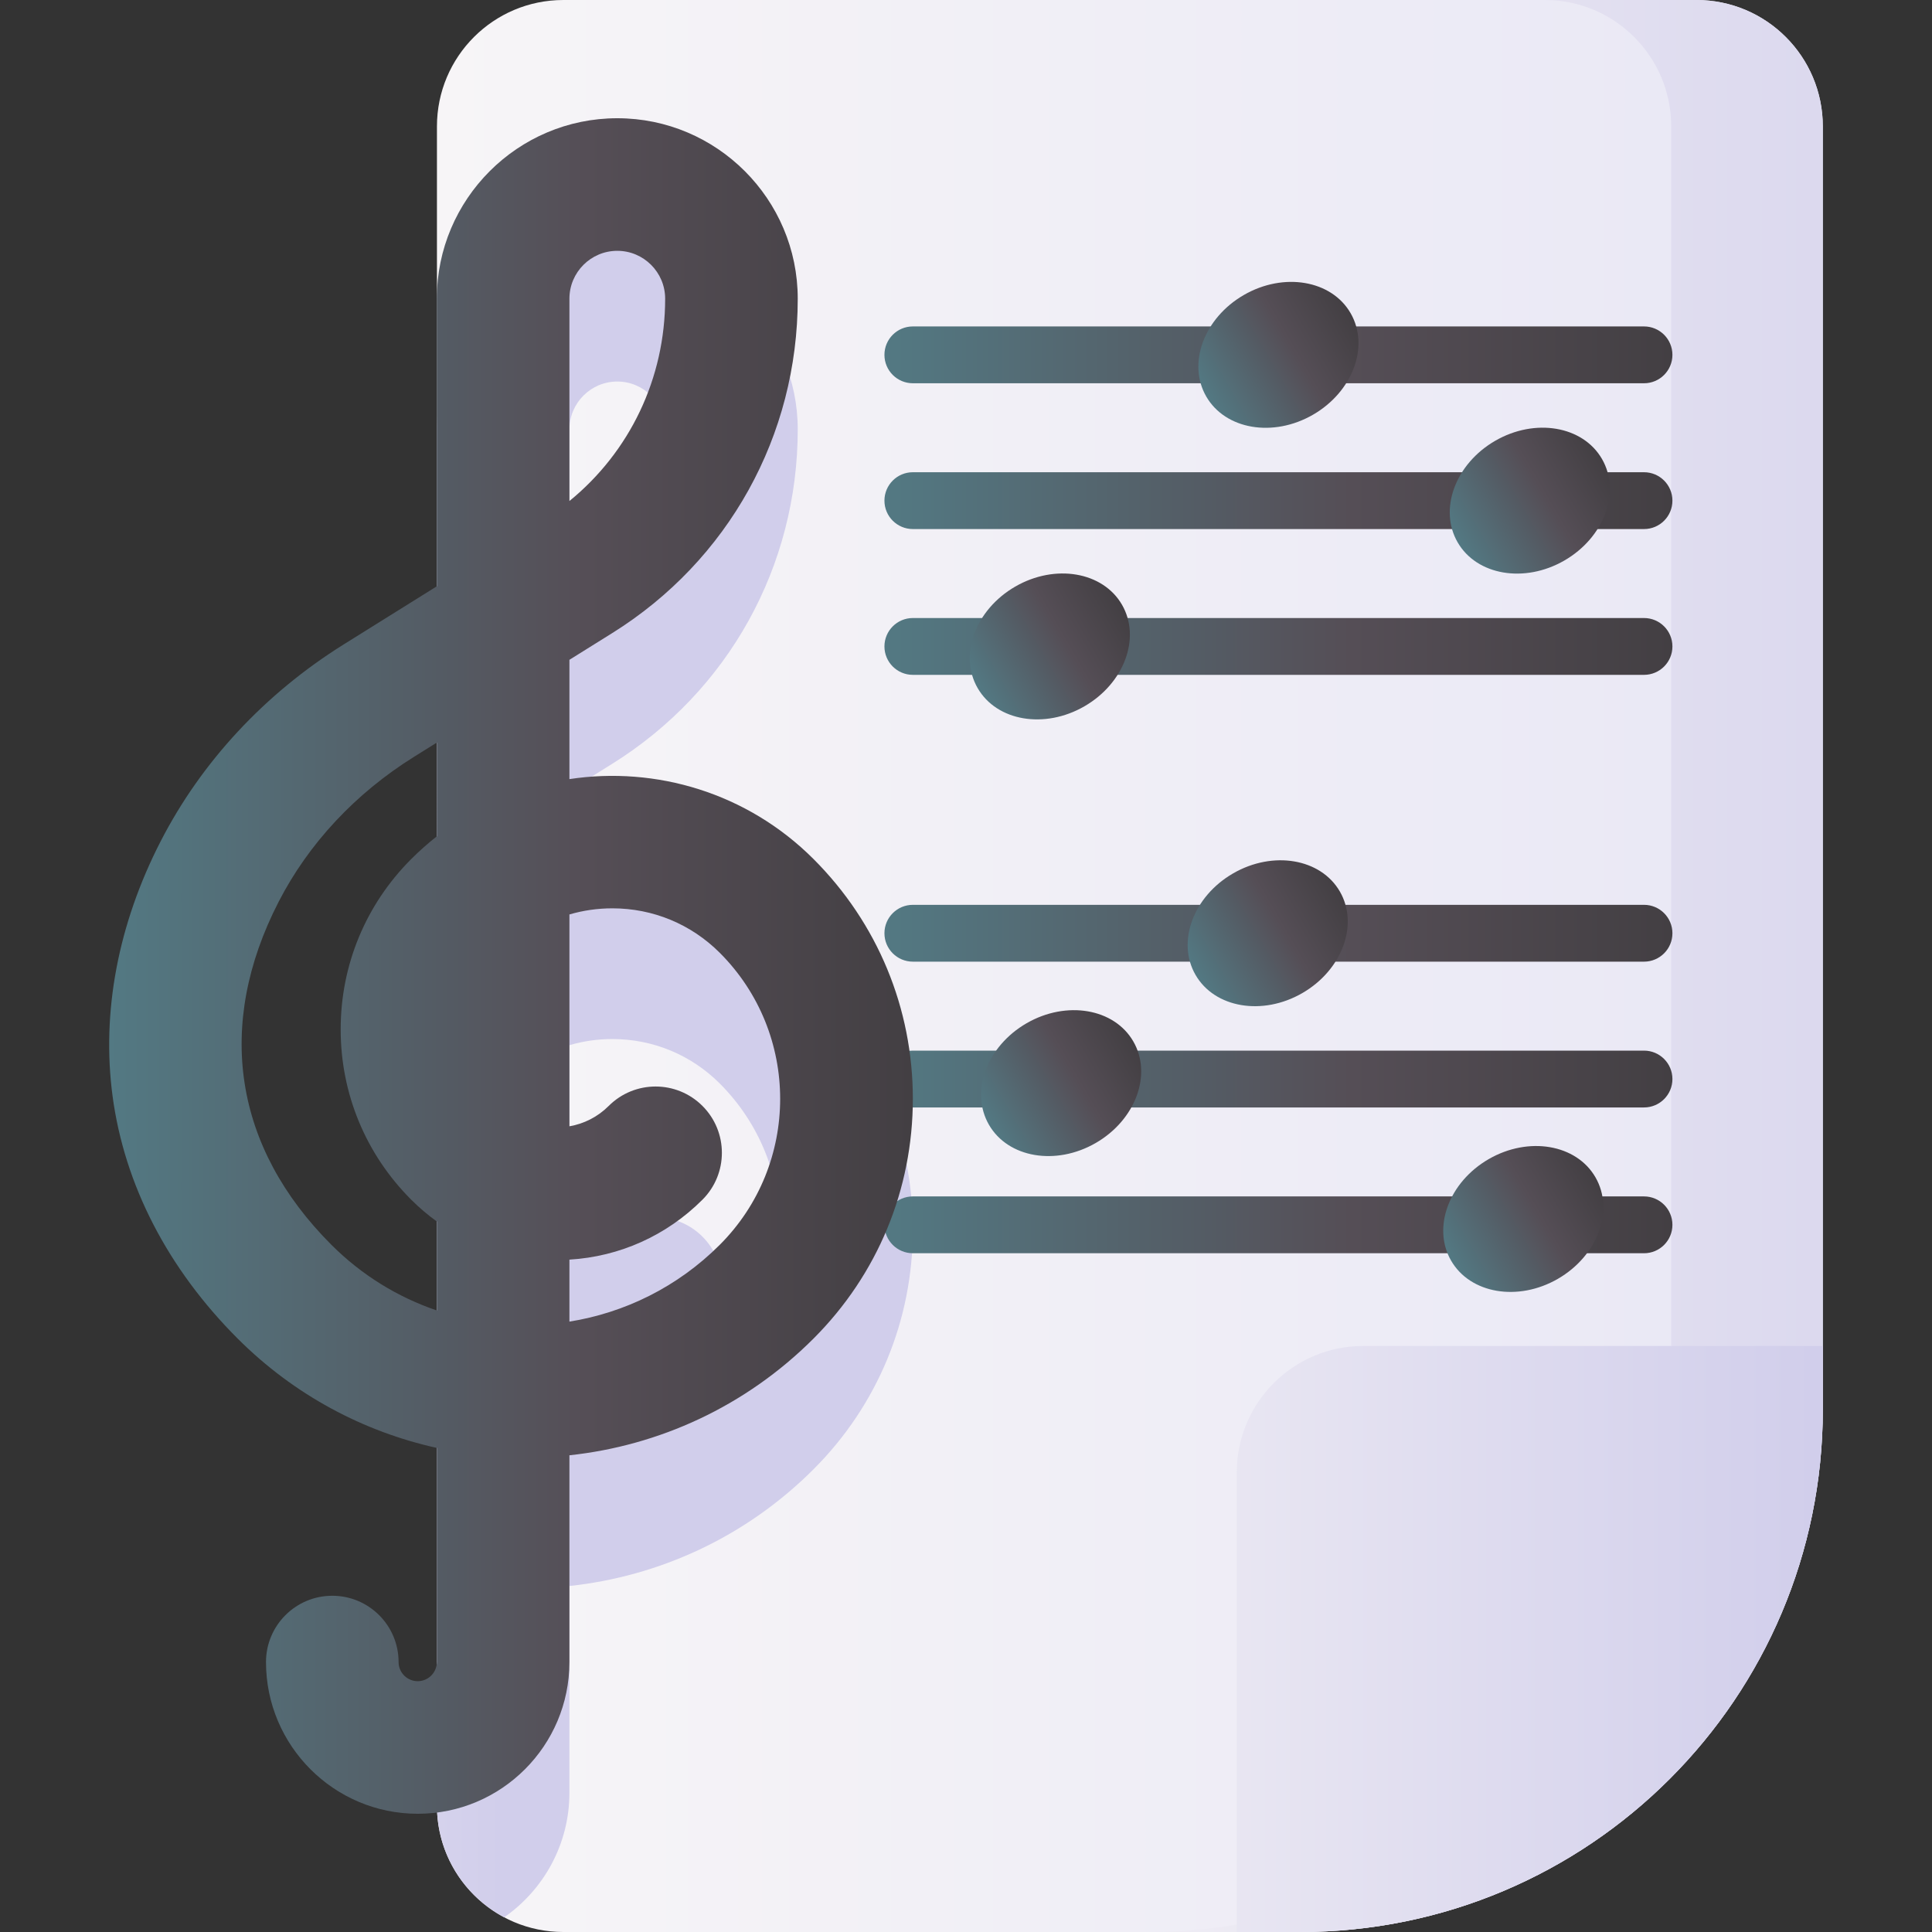 <svg id="Capa_1" enable-background="new 0 0 510 510" height="512" viewBox="0 0 510 510" width="512" xmlns="http://www.w3.org/2000/svg" xmlns:xlink="http://www.w3.org/1999/xlink"><rect x="0" y="0" width="510" height="510" fill="#333333" stroke="none"/><linearGradient id="SVGID_1_" gradientUnits="userSpaceOnUse" x1="-6.355" x2="517.436" y1="255" y2="255"><stop offset="0" stop-color="#f8f6f7"/><stop offset=".179" stop-color="#f8f6f7"/><stop offset="1" stop-color="#e7e6f5"/></linearGradient><linearGradient id="lg1"><stop offset="0" stop-color="#f8f6f7"/><stop offset="1" stop-color="#d1ceeb"/></linearGradient><linearGradient id="SVGID_2_" gradientUnits="userSpaceOnUse" x1="-37.355" x2="132.692" xlink:href="#lg1" y1="285.918" y2="285.918"/><linearGradient id="SVGID_3_" gradientUnits="userSpaceOnUse" x1="216.645" x2="577.912" xlink:href="#lg1" y1="255" y2="255"/><linearGradient id="SVGID_4_" gradientUnits="userSpaceOnUse" x1="220.645" x2="479.656" xlink:href="#lg1" y1="432.652" y2="432.652"/><linearGradient id="lg2"><stop offset="0" stop-color="#537983"/><stop offset=".593" stop-color="#554e56"/><stop offset="1" stop-color="#433f43"/></linearGradient><linearGradient id="SVGID_5_" gradientUnits="userSpaceOnUse" x1="233.469" x2="441.478" xlink:href="#lg2" y1="246.353" y2="246.353"/><linearGradient id="SVGID_6_" gradientUnits="userSpaceOnUse" x1="233.469" x2="441.478" xlink:href="#lg2" y1="284.839" y2="284.839"/><linearGradient id="SVGID_7_" gradientUnits="userSpaceOnUse" x1="233.469" x2="441.478" xlink:href="#lg2" y1="323.325" y2="323.325"/><linearGradient id="SVGID_8_" gradientTransform="matrix(1 0 0 -1 0 439.506)" gradientUnits="userSpaceOnUse" x1="28.822" x2="240.969" xlink:href="#lg2" y1="184.506" y2="184.506"/><linearGradient id="SVGID_9_" gradientUnits="userSpaceOnUse" x1="233.469" x2="441.478" xlink:href="#lg2" y1="93.671" y2="93.671"/><linearGradient id="SVGID_10_" gradientUnits="userSpaceOnUse" x1="233.469" x2="441.478" xlink:href="#lg2" y1="132.157" y2="132.157"/><linearGradient id="SVGID_11_" gradientUnits="userSpaceOnUse" x1="233.469" x2="441.478" xlink:href="#lg2" y1="170.644" y2="170.644"/><linearGradient id="SVGID_12_" gradientTransform="matrix(.866 -.5 .5 .866 -43.17 197.703)" gradientUnits="userSpaceOnUse" x1="268.917" x2="312.917" xlink:href="#lg2" y1="136.716" y2="136.716"/><linearGradient id="SVGID_13_" gradientTransform="matrix(.866 -.5 .5 .866 -43.17 197.703)" gradientUnits="userSpaceOnUse" x1="280.872" x2="324.872" xlink:href="#lg2" y1="231.039" y2="231.039"/><linearGradient id="SVGID_14_" gradientTransform="matrix(.866 -.5 .5 .866 -43.17 197.703)" gradientUnits="userSpaceOnUse" x1="213.866" x2="257.866" xlink:href="#lg2" y1="238.04" y2="238.04"/><linearGradient id="SVGID_15_" gradientTransform="matrix(.866 -.5 .5 .866 -43.17 197.703)" gradientUnits="userSpaceOnUse" x1="301.585" x2="345.585" xlink:href="#lg2" y1="330.093" y2="330.093"/><linearGradient id="SVGID_16_" gradientTransform="matrix(.866 -.5 .5 .866 -43.17 197.703)" gradientUnits="userSpaceOnUse" x1="359.663" x2="403.663" xlink:href="#lg2" y1="100.227" y2="100.227"/><linearGradient id="SVGID_17_" gradientTransform="matrix(.866 -.5 .5 .866 -43.17 197.703)" gradientUnits="userSpaceOnUse" x1="397.886" x2="441.886" xlink:href="#lg2" y1="166.736" y2="166.736"/><g><g><path d="m115.342 476.633v-443.266c0-18.428 14.939-33.367 33.367-33.367h299.102c18.428 0 33.367 14.939 33.367 33.367v338.66c0 76.2-61.772 137.973-137.973 137.973h-194.496c-18.428 0-33.367-14.939-33.367-33.367z" fill="url(#SVGID_1_)"/><path d="m150.312 240.169v-31.49l11.32-7.066c30.652-19.133 48.952-52.129 48.952-88.262 0-26.267-21.37-47.636-47.636-47.636-25.871 0-46.976 20.734-47.606 46.455v364.462c0 12.786 7.195 23.886 17.753 29.489 10.396-7.242 17.217-19.273 17.217-32.875v-54.583c23.556-2.527 46.426-12.799 64.444-30.816 16.904-16.904 26.213-39.379 26.213-63.285s-9.31-46.381-26.213-63.286c-17.527-17.527-41.635-24.561-64.444-21.107zm0-126.818c0-6.967 5.668-12.636 12.636-12.636s12.636 5.668 12.636 12.636c0 20.991-9.307 40.386-25.272 53.412zm39.695 249.747c-11.187 11.187-25.153 17.947-39.695 20.279v-16.363c13.272-.794 25.638-6.342 35.12-15.823 6.834-6.834 6.834-17.915 0-24.749s-17.914-6.834-24.749 0c-2.929 2.929-6.569 4.722-10.371 5.378v-55.922c3.636-1.066 7.446-1.618 11.341-1.618 10.711 0 20.781 4.171 28.354 11.745 21.249 21.249 21.249 55.824 0 77.073z" fill="url(#SVGID_2_)"/><path d="m447.811 0h-40.02c18.428 0 33.367 14.939 33.367 33.367v338.66c0 76.2-61.773 137.973-137.973 137.973h40.02c76.2 0 137.973-61.772 137.973-137.973v-338.66c0-18.428-14.939-33.367-33.367-33.367z" fill="url(#SVGID_3_)"/><path d="m481.178 355.303v16.724c0 76.2-61.772 137.973-137.973 137.973h-16.724v-121.322c0-18.432 14.942-33.375 33.375-33.375z" fill="url(#SVGID_4_)"/></g><g><path d="m433.978 253.853h-193.009c-4.142 0-7.5-3.358-7.5-7.5s3.358-7.5 7.5-7.5h193.009c4.143 0 7.5 3.358 7.5 7.5s-3.357 7.5-7.5 7.5z" fill="url(#SVGID_5_)"/><path d="m433.978 292.339h-193.009c-4.142 0-7.5-3.358-7.5-7.5s3.358-7.5 7.5-7.5h193.009c4.143 0 7.5 3.358 7.5 7.5s-3.357 7.5-7.5 7.5z" fill="url(#SVGID_6_)"/><path d="m433.978 330.825h-193.009c-4.142 0-7.5-3.358-7.5-7.5s3.358-7.5 7.5-7.5h193.009c4.143 0 7.5 3.358 7.5 7.5s-3.357 7.5-7.5 7.5z" fill="url(#SVGID_7_)"/></g><path d="m110.264 478.79c-22.083 0-40.048-17.965-40.048-40.048 0-9.665 7.835-17.5 17.5-17.5s17.5 7.835 17.5 17.5c0 2.783 2.265 5.048 5.048 5.048s5.047-2.265 5.047-5.048v-56.528c-19.285-4.275-37.608-13.898-52.582-28.871-18.472-18.472-29.888-40.605-33.015-64.006-2.953-22.103 1.441-45.369 12.707-67.282 10.793-20.995 27.501-38.96 48.318-51.954l24.571-15.337v-75.918c0-26.267 21.37-47.636 47.636-47.636s47.636 21.369 47.636 47.636c0 36.133-18.3 69.129-48.952 88.262l-11.32 7.066v31.49c22.809-3.455 46.917 3.58 64.444 21.107 16.904 16.904 26.213 39.379 26.213 63.286 0 23.906-9.31 46.381-26.213 63.285-18.018 18.017-40.888 28.289-64.444 30.816v54.583c.002 22.083-17.964 40.049-40.046 40.049zm40.048-146.28v16.363c14.542-2.333 28.508-9.092 39.695-20.279 21.249-21.249 21.249-55.824 0-77.073-7.573-7.574-17.643-11.745-28.354-11.745-3.895 0-7.705.551-11.341 1.618v55.922c3.801-.656 7.442-2.449 10.371-5.378 6.835-6.834 17.915-6.834 24.749 0s6.834 17.915 0 24.749c-9.482 9.48-21.848 15.028-35.12 15.823zm-35-136.489-6.038 3.769c-15.463 9.652-27.816 22.884-35.724 38.266-16.774 32.628-11.827 64.781 13.929 90.537 8.1 8.1 17.655 13.879 27.833 17.337v-23.489c-2.383-1.716-4.645-3.637-6.762-5.754-12.008-12.009-18.622-27.975-18.622-44.958s6.614-32.949 18.622-44.958c2.159-2.159 4.418-4.159 6.762-6zm47.636-129.811c-6.968 0-12.636 5.668-12.636 12.636v53.412c15.966-13.025 25.272-32.42 25.272-53.412 0-6.967-5.668-12.636-12.636-12.636z" fill="url(#SVGID_8_)"/><g><path d="m433.978 101.171h-193.009c-4.142 0-7.5-3.358-7.5-7.5s3.358-7.5 7.5-7.5h193.009c4.143 0 7.5 3.358 7.5 7.5s-3.357 7.5-7.5 7.5z" fill="url(#SVGID_9_)"/><path d="m433.978 139.657h-193.009c-4.142 0-7.5-3.358-7.5-7.5s3.358-7.5 7.5-7.5h193.009c4.143 0 7.5 3.358 7.5 7.5s-3.357 7.5-7.5 7.5z" fill="url(#SVGID_10_)"/><path d="m433.978 178.144h-193.009c-4.142 0-7.5-3.358-7.5-7.5s3.358-7.5 7.5-7.5h193.009c4.143 0 7.5 3.358 7.5 7.5s-3.357 7.5-7.5 7.5z" fill="url(#SVGID_11_)"/></g><path d="m296.183 159.644c5.04 8.729.595 20.73-9.928 26.805-10.522 6.075-23.138 3.924-28.178-4.805s-.595-20.73 9.928-26.805c10.523-6.076 23.138-3.924 28.178 4.805z" fill="url(#SVGID_12_)"/><path d="m353.698 235.352c5.04 8.729.595 20.73-9.928 26.805s-23.138 3.924-28.178-4.805-.595-20.73 9.928-26.805c10.522-6.075 23.138-3.923 28.178 4.805z" fill="url(#SVGID_13_)"/><path d="m299.169 274.918c5.04 8.729.595 20.73-9.928 26.805-10.522 6.075-23.138 3.924-28.178-4.805s-.595-20.73 9.928-26.805 23.138-3.923 28.178 4.805z" fill="url(#SVGID_14_)"/><path d="m421.162 310.779c5.04 8.729.595 20.73-9.928 26.805s-23.138 3.924-28.178-4.805-.595-20.73 9.928-26.805 23.139-3.924 28.178 4.805z" fill="url(#SVGID_15_)"/><path d="m356.526 82.671c5.04 8.729.595 20.73-9.928 26.805-10.522 6.075-23.138 3.924-28.178-4.805s-.595-20.73 9.928-26.805 23.139-3.924 28.178 4.805z" fill="url(#SVGID_16_)"/><path d="m422.883 121.157c5.04 8.729.595 20.73-9.928 26.805-10.522 6.075-23.138 3.924-28.178-4.805s-.595-20.73 9.928-26.805c10.522-6.075 23.138-3.924 28.178 4.805z" fill="url(#SVGID_17_)"/></g></svg>